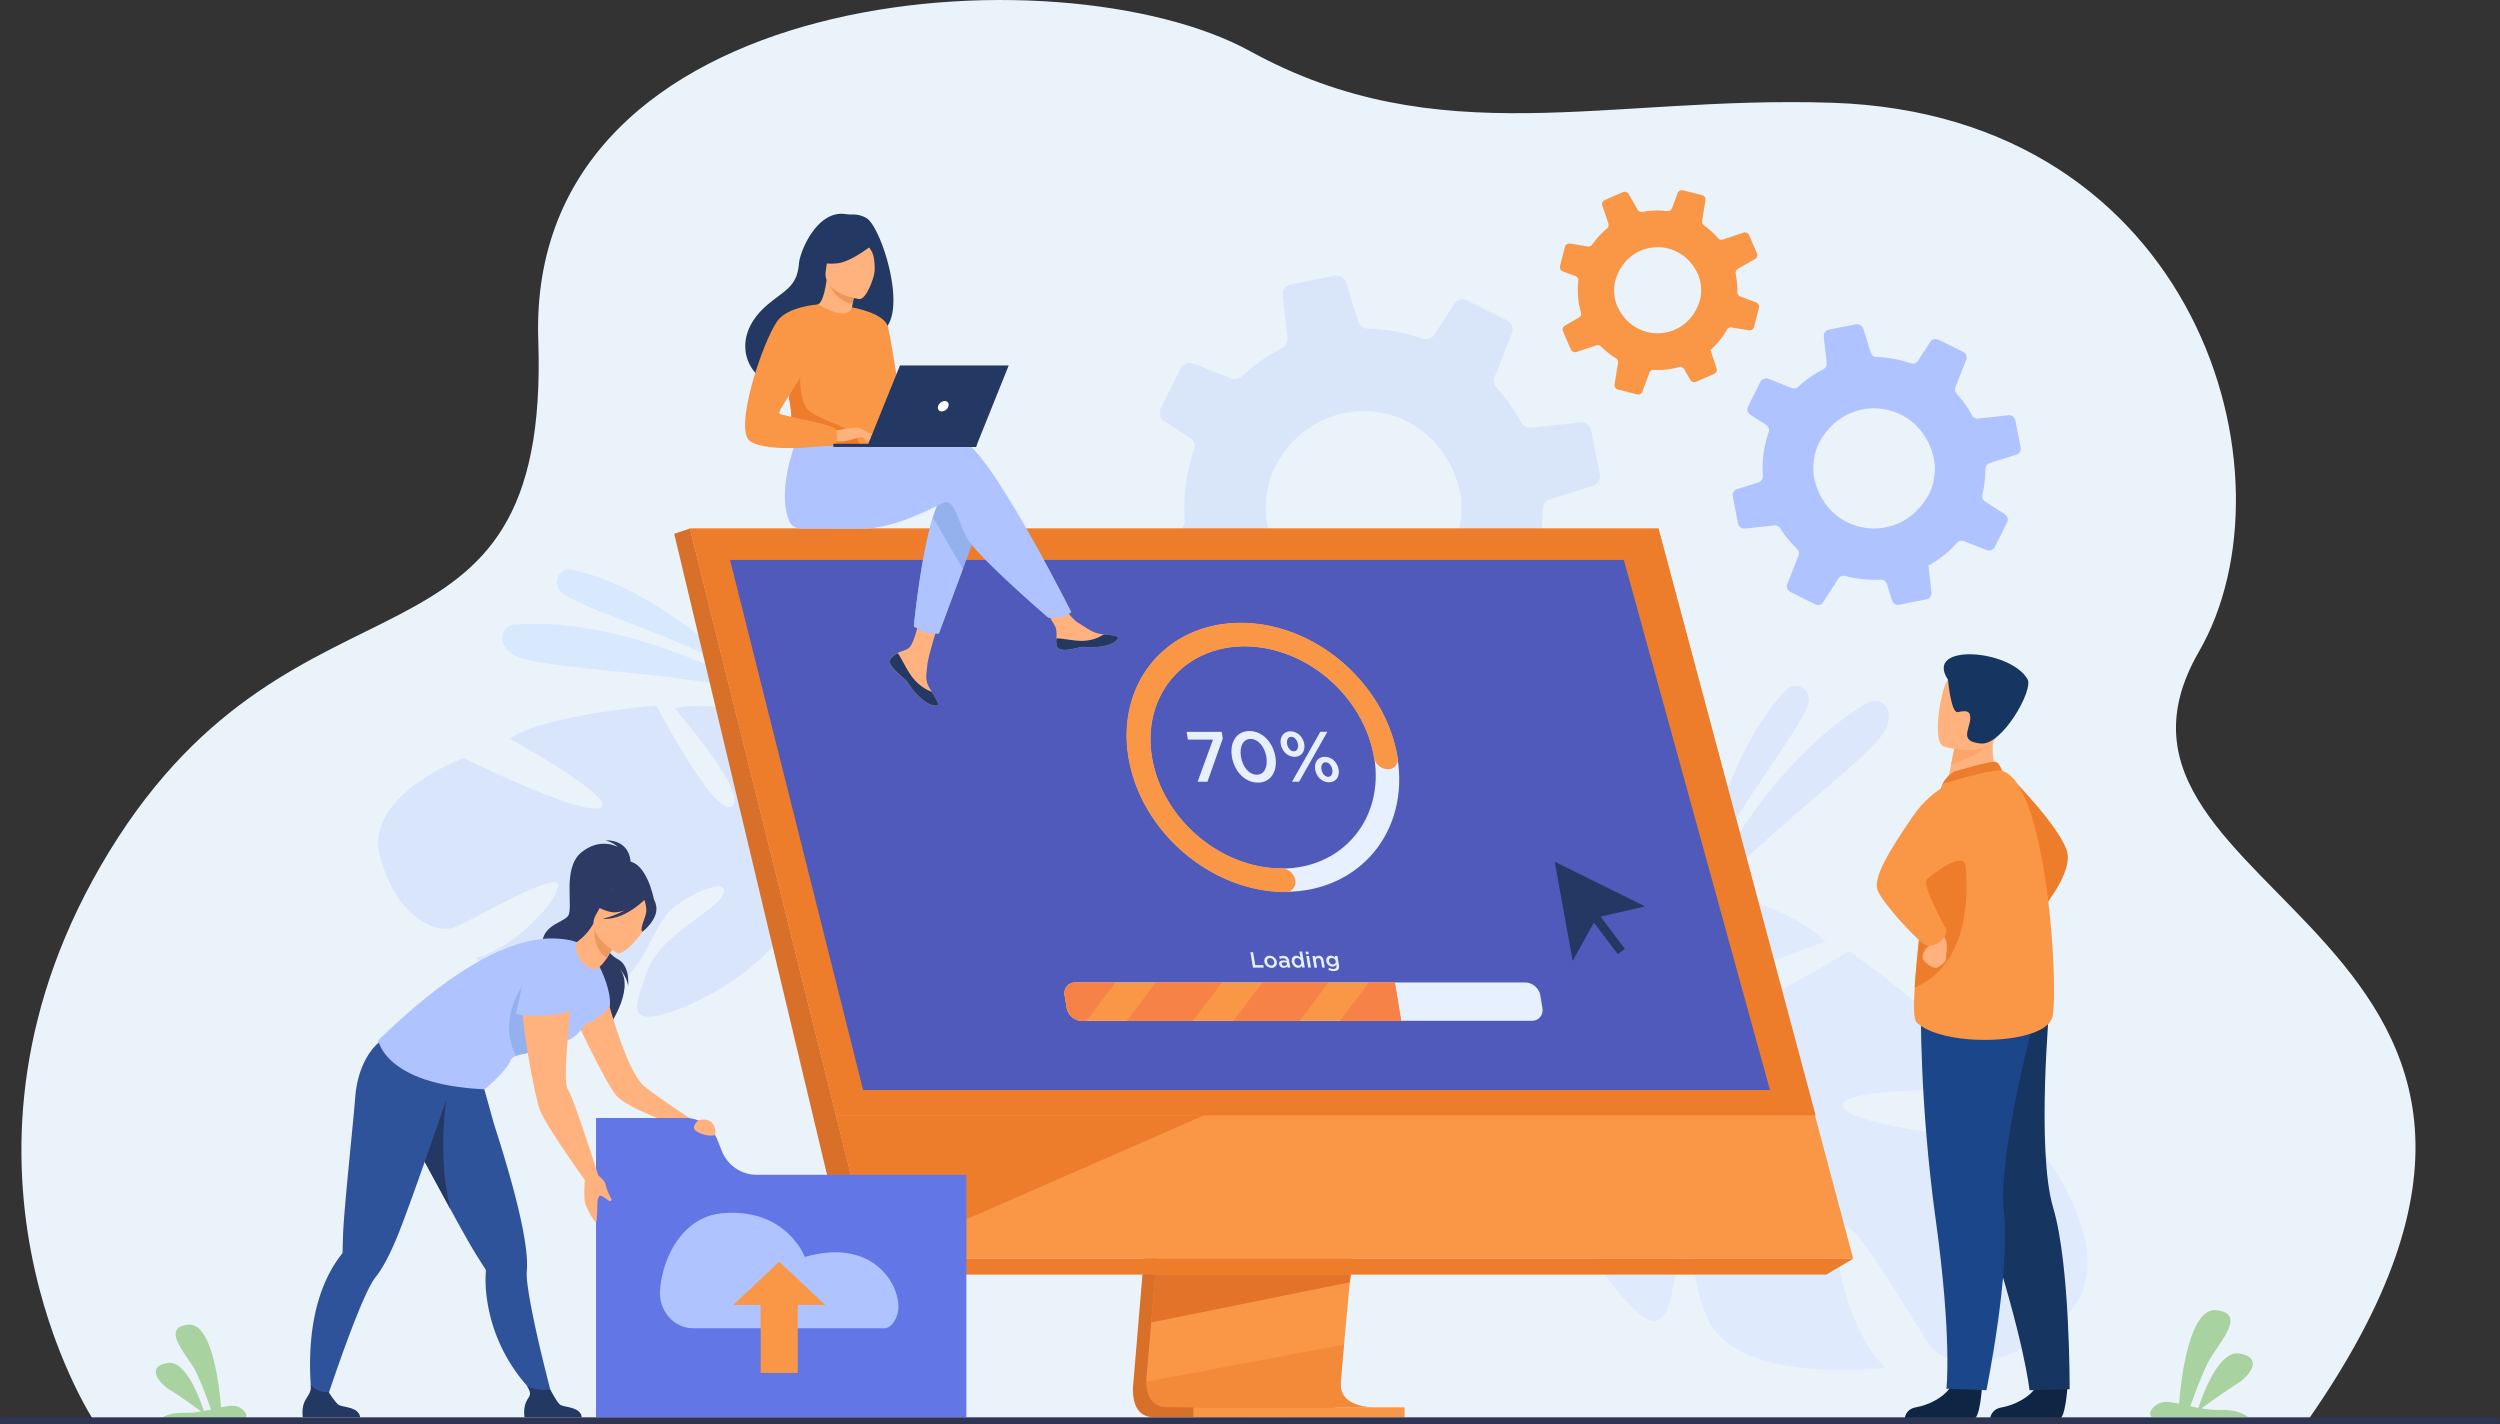 <svg xmlns="http://www.w3.org/2000/svg" viewBox="0 0 2656.65 1513.45"><rect x="0" y="0" width="2656.65" height="1513.45" fill="#333333" stroke="none"/><defs><style>.cls-1{fill:#ebf3fa;}.cls-2{opacity:0.3;}.cls-3{fill:#aec3ff;}.cls-4{fill:#dfebfd;}.cls-5{opacity:0.5;}.cls-6{fill:#c5ddff;}.cls-7{opacity:0.2;}.cls-8{fill:#91b5f8;}.cls-9{fill:#f99746;}.cls-10{fill:#a8d29f;}.cls-11{fill:#d8702a;}.cls-12{fill:#ed7d2b;}.cls-13{fill:#e27329;}.cls-14{fill:#505aba;}.cls-15{fill:#e6f0ff;}.cls-16{fill:#f78248;}.cls-17{fill:#2c3a64;}.cls-18{fill:#ffb27d;}.cls-19{fill:#6376e5;}.cls-20{fill:#2f539b;}.cls-21{fill:#233862;}.cls-22{fill:#94b0ed;}.cls-23{fill:#ed985f;}.cls-24{fill:#ed975d;}.cls-25{fill:#fff;}.cls-26{fill:#0e2644;}.cls-27{fill:#163560;}.cls-28{fill:#1c468a;}.cls-29{fill:#fca56b;}.cls-30{fill:#2e3552;}</style></defs><g id="Camada_2" data-name="Camada 2"><g id="_лой_1" data-name="‘лой_1"><path class="cls-1" d="M99.77,1509.81s-183.74-278,16.37-605S585,742.19,572,361.53,1127.44-56,1328.33,54.33s378.25,47.15,618.18,54.85c389.14,12.48,498.08,396.45,390.19,583.31-153.08,265.13,479.55,296.31,115.39,817.32Z"/><g class="cls-2"><path class="cls-3" d="M404,910.72c-18.09-66.34,89-105.14,89-105.14s124.37,61.68,144.85,52.87-96-73.5-96-73.5c34.87-25.27,155.67-35.24,155.67-35.24s62.62,120.36,80.3,106.78-60.88-103.74-60.88-103.74c42.07-10.27,100,11.87,100,11.87,81.63,43.48,21.59,146,21.59,146s22.6,41.25,74.93,73.06h0s10.69,5.27,25,16.49l-9.76,5.73q-3.49-3.23-7.09-6s0,0,0,0l-.11-.08c-1.55-1.12-3.77-2.7-6.5-4.61h0c-6.4-4.08-10.95-7.21-14-9.57l0,0c-19.68-13.07-46.54-29.38-58.05-29.35a22.33,22.33,0,0,0-.54-5.7q.25,2.72.54,5.7c4.3,45.57-75.68,100.52-127.78,118.27s-39.54-7.26-27-43.25,68.31-61.16,78.92-78.61-17-12.49-46.56,8.09-26.91,60.68-74.2,94.84-140.73-37.65-140.73-37.65c40.88-9.56,91.69-65,87.08-78.35s-95.73,41.75-112.14,46.57S422.12,977.06,404,910.72Z"/></g><path class="cls-4" d="M2195.19,1398.73c66.52-64.6-31.18-183.13-31.18-183.13s-186.72-13.74-204.45-38,161.93-19.43,161.93-19.43c-23.14-53.27-156.54-147.74-156.54-147.74s-155.29,96.77-166.5,68.87,141.88-78.67,141.88-78.67c-41.81-40.78-124.2-54.79-124.2-54.79-124.61-5.54-125.28,154.75-125.28,154.75s-54.54,32.37-137.13,33.39h0s-16-1.22-40.35,2l7.4,13.34c4.18-.89,8.3-1.61,12.36-2.12a.06.06,0,0,1,.07,0l.18,0c2.57-.23,6.23-.54,10.71-.89h0c10.23-.35,17.65-.86,22.87-1.48h0c31.81-1.67,74.19-2.17,87.54,5.76a29.34,29.34,0,0,1,4.53-6.24l-4.53,6.24c-36.27,50,18.87,168.64,67.19,225s50.87,18.7,61-31.69-37.34-117.89-37.68-145.42,28.26-2.87,48.51,41.34-10.4,88.91,21.06,161,189.22,52.86,189.22,52.86c-40.9-39.15-61.83-138.42-47.33-150.72s82.49,114.17,98.24,131S2128.67,1463.33,2195.19,1398.73Z"/><g class="cls-5"><path class="cls-6" d="M786.66,714.37s-85-88.52-178.6-109c-12.44-2.72-21.41,11.75-13.53,21.76l.4.5C608.66,644.52,719.67,675.63,786.66,714.37Z"/></g><g class="cls-5"><path class="cls-6" d="M813.73,737.65S672.36,653.52,547,663.73a14.45,14.45,0,0,0-13.41,14.76c.22,5,3.07,10.89,11.66,17C568.1,711.78,717,712.41,813.73,737.65Z"/></g><g class="cls-5"><g class="cls-5"><path class="cls-3" d="M1809.56,932.48s20.17-126.14,88.12-199.19c9-9.71,25.3-2.65,24.49,10.58,0,.22,0,.44,0,.67C1920.39,767.11,1843.88,859.59,1809.56,932.48Z"/></g><g class="cls-5"><path class="cls-3" d="M1800.22,968.45s71-155.84,184.34-221.5c6.91-4,16-2.1,20.24,4.66,2.77,4.4,3.83,11.15.11,21.46C1995,800.59,1868,889.47,1800.22,968.45Z"/></g></g><g class="cls-7"><path class="cls-8" d="M1228.46,642.71l49.48-5.43a11,11,0,0,1,10.37,5q4.28,6.68,9.17,13.09A185.56,185.56,0,0,0,1317,677.3a10.89,10.89,0,0,1,2.65,12l-19.11,48.39a10.69,10.69,0,0,0,5.23,13.56l42.56,21.23a10.56,10.56,0,0,0,13.56-3.72l25.89-40.3a10.6,10.6,0,0,1,11.89-4.56,192.32,192.32,0,0,0,60.31,6.18,11,11,0,0,1,11,7.63l8.66,27.83a11.06,11.06,0,0,0,12.55,7.5l46.31-9.23a9.81,9.81,0,0,0,2.68-.88,10.63,10.63,0,0,0,5.95-10.82l-4-37-1-9a190.28,190.28,0,0,0,22.49-14.76A193,193,0,0,0,1591,667a10.6,10.6,0,0,1,11.85-2.82l39,15.43a11,11,0,0,0,13.89-5.34l16.24-32.53,4.62-9.34a11.13,11.13,0,0,0-3.91-14.36l-33.67-21.66a10.58,10.58,0,0,1-4.72-11.56,191,191,0,0,0,5.25-40.49c.12-1.18.11-2.27.12-3.43a5.51,5.51,0,0,1,.07-1.15,10.87,10.87,0,0,1,7.68-9.28l45.15-14.15a8,8,0,0,0,1.48-.58,11,11,0,0,0,6-11.94l-9.13-46.18a11,11,0,0,0-12-8.78l-51.61,5.69a10.61,10.61,0,0,1-10.64-5.62,195,195,0,0,0-16.08-24.75q-4.85-6.34-10.1-12.17a11.2,11.2,0,0,1-2.09-11.6l18.35-46.51a10.66,10.66,0,0,0-5.16-13.48l-42.13-20.94a11.17,11.17,0,0,0-14.41,3.95l-20.49,31.89a11,11,0,0,1-12.77,4.48,192,192,0,0,0-58.17-10.62,10.9,10.9,0,0,1-10.24-7.69l-12.73-40.7a11.28,11.28,0,0,0-12.89-7.66l-46,9.07a10.78,10.78,0,0,0-8.64,11.78l.21,2.16,4.69,42.95a11,11,0,0,1-6,11.05l0,0a192,192,0,0,0-28.59,18.05c-4.87,3.72-9.47,7.64-13.93,11.73a10.82,10.82,0,0,1-11.38,2.19l-39.55-15.67a11.17,11.17,0,0,0-14.13,5.38l-20.88,41.95a12.13,12.13,0,0,0-1.08,3.69,11.13,11.13,0,0,0,5,10.43l26.94,17.23a11.14,11.14,0,0,1,5,9.7,12,12,0,0,1-.57,3,191.14,191.14,0,0,0-9.92,74.92,10.78,10.78,0,0,1-5.81,10.31,10.47,10.47,0,0,1-1.72.69l-36.57,11.44a10.94,10.94,0,0,0-7.46,12.52l.21,1.07,8.86,45A11.14,11.14,0,0,0,1228.46,642.71Zm316.85-139.57A126.93,126.93,0,0,1,1552,526c3,15.55-.24,40.08-7.3,54.28-.75,1.52-1.53,3-2.31,4.49-48.65,89.71-175.47,71.48-196.08-29.95-2.67-13.26-.93-32.56,3.85-47.34a68.75,68.75,0,0,1,3.81-9.33,118.14,118.14,0,0,1,23.7-32.42C1429.88,415.84,1516.89,432.47,1545.31,503.14Z"/></g><path class="cls-3" d="M1854.52,561.68l30.73-3.37a6.84,6.84,0,0,1,6.44,3.1q2.65,4.14,5.69,8.13a116.85,116.85,0,0,0,12.13,13.62,6.75,6.75,0,0,1,1.64,7.44l-11.86,30a6.64,6.64,0,0,0,3.24,8.43L1929,642.25a6.55,6.55,0,0,0,8.42-2.31l16.08-25a6.6,6.6,0,0,1,7.38-2.83,119.46,119.46,0,0,0,37.46,3.84,6.81,6.81,0,0,1,6.8,4.74l5.37,17.28a6.87,6.87,0,0,0,7.8,4.66l28.76-5.73a6.23,6.23,0,0,0,1.66-.55,6.59,6.59,0,0,0,3.69-6.72l-2.49-23-.62-5.59a117.23,117.23,0,0,0,14-9.17,119.5,119.5,0,0,0,16.4-15.09A6.6,6.6,0,0,1,2087,575l24.2,9.59a6.82,6.82,0,0,0,8.62-3.32l10.09-20.2,2.87-5.8a6.92,6.92,0,0,0-2.43-8.92l-20.91-13.45a6.57,6.57,0,0,1-2.93-7.18,118.64,118.64,0,0,0,3.26-25.14,19.1,19.1,0,0,0,.07-2.13,4.36,4.36,0,0,1,.05-.72,6.76,6.76,0,0,1,4.77-5.76l28-8.78a5.23,5.23,0,0,0,.91-.36,6.86,6.86,0,0,0,3.72-7.42l-5.67-28.68a6.83,6.83,0,0,0-7.43-5.45l-32,3.53a6.58,6.58,0,0,1-6.61-3.48,119.76,119.76,0,0,0-10-15.38c-2-2.63-4.09-5.14-6.27-7.56a6.93,6.93,0,0,1-1.29-7.2l11.39-28.88a6.63,6.63,0,0,0-3.2-8.37L2060,361a6.94,6.94,0,0,0-8.94,2.46l-12.73,19.8a6.8,6.8,0,0,1-7.93,2.78,119.29,119.29,0,0,0-36.12-6.59,6.77,6.77,0,0,1-6.36-4.78l-7.91-25.27a7,7,0,0,0-8-4.76l-28.58,5.64a6.68,6.68,0,0,0-5.36,7.31l.13,1.34,2.91,26.67a6.84,6.84,0,0,1-3.72,6.87l0,0a118,118,0,0,0-17.75,11.2c-3,2.32-5.89,4.75-8.66,7.29a6.71,6.71,0,0,1-7.07,1.36l-24.55-9.73a6.93,6.93,0,0,0-8.78,3.34l-13,26a7.22,7.22,0,0,0-.67,2.29,6.9,6.9,0,0,0,3.07,6.48l16.73,10.7a6.82,6.82,0,0,1,2.76,7.9,118.75,118.75,0,0,0-6.16,46.53,6.69,6.69,0,0,1-3.61,6.4,7.12,7.12,0,0,1-1.06.43l-22.71,7.1a6.8,6.8,0,0,0-4.64,7.77l.13.67,5.5,28A6.92,6.92,0,0,0,1854.52,561.68ZM2051.29,475a79.4,79.4,0,0,1,4.13,14.2c1.85,9.66-.15,24.88-4.54,33.7-.46,1-1,1.87-1.43,2.79-30.22,55.71-109,44.39-121.77-18.6-1.66-8.23-.57-20.22,2.4-29.39a42.11,42.11,0,0,1,2.36-5.8,73.37,73.37,0,0,1,14.72-20.13C1979.6,420.79,2033.63,431.12,2051.29,475Z"/><path class="cls-9" d="M1675.36,374l21-7a4.91,4.91,0,0,1,5,1.19q2.49,2.49,5.22,4.82a83.06,83.06,0,0,0,10.55,7.68,4.82,4.82,0,0,1,2.29,5l-3.72,22.83a4.74,4.74,0,0,0,3.55,5.4l20.5,5.2a4.69,4.69,0,0,0,5.54-2.9l7.43-20a4.72,4.72,0,0,1,4.74-3.1,85.57,85.57,0,0,0,26.79-3,4.88,4.88,0,0,1,5.48,2.28l6.39,11.27a4.9,4.9,0,0,0,6.16,2.07l19.25-8.39a4.44,4.44,0,0,0,1.08-.63,4.72,4.72,0,0,0,1.56-5.27l-5.24-15.68-1.28-3.82a84.51,84.51,0,0,0,8.37-8.54,86.4,86.4,0,0,0,9.18-13.06,4.7,4.7,0,0,1,4.88-2.35l18.38,3a4.9,4.9,0,0,0,5.54-3.63l4-15.67,1.13-4.5a5,5,0,0,0-3.06-5.87l-16.68-6.22a4.7,4.7,0,0,1-3.14-4.58,85,85,0,0,0-1.55-18.09,15.2,15.2,0,0,0-.27-1.5,2.26,2.26,0,0,1-.08-.51,4.84,4.84,0,0,1,2.46-4.75L1865,275.21a4.19,4.19,0,0,0,.58-.39,4.93,4.93,0,0,0,1.48-5.76l-8.34-19.2a4.87,4.87,0,0,0-6-2.68l-21.89,7.35a4.71,4.71,0,0,1-5.15-1.43,87.62,87.62,0,0,0-9.33-9.24c-1.8-1.53-3.65-3-5.54-4.33a5,5,0,0,1-2-4.84l3.57-21.95a4.76,4.76,0,0,0-3.52-5.37l-20.28-5.11a5,5,0,0,0-5.89,3.08l-5.89,15.79a4.86,4.86,0,0,1-5.12,3.16,85.19,85.19,0,0,0-26.28.89,4.85,4.85,0,0,1-5.18-2.38l-9.38-16.48a5,5,0,0,0-6.32-2.11l-19.14,8.3a4.79,4.79,0,0,0-2.64,5.93l.3.92,6.1,18.22a4.91,4.91,0,0,1-1.56,5.37v0a83.83,83.83,0,0,0-10.71,10.54c-1.77,2.08-3.4,4.22-4.95,6.41a4.79,4.79,0,0,1-4.74,2l-18.66-3.07a5,5,0,0,0-5.63,3.68l-5.11,20.2a5.25,5.25,0,0,0-.11,1.71,4.92,4.92,0,0,0,3.13,4.06l13.34,4.94a5,5,0,0,1,3.09,3.74,5.2,5.2,0,0,1,0,1.37,85,85,0,0,0,2.78,33.49,4.8,4.8,0,0,1-1.55,5,5.4,5.4,0,0,1-.68.46L1663,346a4.86,4.86,0,0,0-2.06,6.14l.19.45,8.11,18.72A5,5,0,0,0,1675.36,374Zm124.47-90.61a56.37,56.37,0,0,1,5.05,9.3c2.77,6.48,3.69,17.44,2,24.27-.18.74-.38,1.46-.58,2.18-12.65,43.58-69.47,47.65-88,5.53-2.42-5.51-3.49-14.06-2.81-20.93a30,30,0,0,1,.78-4.42,52.53,52.53,0,0,1,7.23-16.33C1741.42,256.37,1780.8,255.37,1799.83,283.39Z"/><path class="cls-10" d="M170.11,1508h90.47c4.85-4.11-3.35-13.45-11.92-14.08-3.72-.28-8.43.5-13.81,1.64-1.24-16.54-8.35-90.88-35.15-87.89-30.13,3.35,0,32.74,8.52,50.14,6.31,12.89,13,31.37,16,40.1-2.44.53-5,1-7.56,1.52-4-12.26-18.85-53.5-37.75-51.1-22.18,2.81-13.27,19.35,2.46,29.17,11.53,7.21,25.7,17.47,32.43,22.43a96.18,96.18,0,0,1-17.69,1.42C180.61,1501,173.05,1505.52,170.11,1508Z"/><path class="cls-10" d="M2388.84,1505.78H2286.53c-5.48-4.66,3.8-15.22,13.49-15.93,4.21-.31,9.53.57,15.61,1.85,1.41-18.7,9.45-102.76,39.75-99.38,34.07,3.78,0,37-9.63,56.7-7.14,14.57-14.66,35.47-18.1,45.34,2.77.6,5.63,1.18,8.55,1.72,4.52-13.86,21.32-60.5,42.69-57.78,25.08,3.18,15,21.88-2.78,33-13,8.16-29.06,19.76-36.68,25.37a108.85,108.85,0,0,0,20,1.6C2377,1497.83,2385.52,1503,2388.84,1505.78Z"/><path class="cls-11" d="M1253.8,881.82l-49.49,588.38s-5.18,35.67,21.35,35.73c43.62.11,217.12,0,217.12,0s-32.84-7.42-32.44-24.13c.47-19.69,57.84-605.55,57.84-605.55Z"/><path class="cls-9" d="M1459.11,1495.49c-8.58,0-176.55.31-219-.23-18.51-.23-21.75-16.46-21.91-27a52.43,52.43,0,0,1,.56-8.76l1.29-15.29,3.28-39,2.9-34.43,3.72-44.25,3.14-37.35,35.16-418.09,214.38-5.57s-24.16,245.18-41.25,423.66c-1.91,19.88-3.73,39-5.41,56.75q-.81,8.52-1.57,16.64c-1.59,16.89-3,32.4-4.3,46.09-.66,7.21-1.27,13.92-1.83,20.06-2.18,24.07-3.46,39.44-3.47,42.36a24.68,24.68,0,0,0,.41,4.76C1428.7,1494.65,1455.89,1495.49,1459.11,1495.49Z"/><polygon class="cls-9" points="733.16 561.64 853.7 1045.81 870.2 1112.12 926.34 1337.63 1969.33 1337.63 1762.41 561.64 733.16 561.64"/><polygon class="cls-11" points="733.16 561.64 716.46 567.21 904.13 1354.47 926.34 1337.63 733.16 561.64"/><polygon class="cls-12" points="904.13 1354.47 1940.7 1354.47 1969.33 1337.63 926.34 1337.63 904.13 1354.47"/><rect class="cls-9" x="1268.15" y="1495.49" width="224.43" height="10.66" transform="translate(2760.73 3001.65) rotate(180)"/><polygon class="cls-13" points="1435.53 1354.47 1434.37 1362.62 1223.3 1405.26 1226.2 1370.83 1227.58 1354.47 1435.53 1354.47"/><g class="cls-5"><path class="cls-12" d="M1459.11,1495.49c-8.58,0-176.55.31-219-.23-18.51-.23-21.75-16.46-21.91-27l210.07-39.52c-2.18,24.07-3.46,39.44-3.47,42.36a24.68,24.68,0,0,0,.41,4.76C1428.7,1494.65,1455.89,1495.49,1459.11,1495.49Z"/></g><polygon class="cls-12" points="733.16 561.64 1762.41 561.64 1929.41 1185.29 888.42 1185.29 733.16 561.64"/><polygon class="cls-14" points="1880.86 1158.27 917.17 1158.27 882.73 1021.08 869.41 968 863.98 946.35 828.59 805.37 826.75 798.03 808.04 723.51 799.67 690.17 792.53 661.72 775.79 595.05 1725.59 595.05 1743.97 661.72 1751.81 690.17 1761 723.51 1821.56 943.18 1821.56 943.19 1826.69 961.8 1829.08 970.44 1870.89 1122.09 1880.86 1158.27"/><polygon class="cls-12" points="1279.46 1185.29 926.7 1339.45 888.42 1185.29 1279.46 1185.29"/><path class="cls-15" d="M1365.85,947.64c-78.74,0-153.42-64-166.47-142.78s40.37-142.79,119.1-142.79,153.42,64,166.47,142.79S1444.58,947.64,1365.85,947.64Zm-43.28-261c-65.16,0-109.38,53-98.58,118.18S1296.6,923,1361.76,923s109.38-53,98.58-118.17S1387.73,686.68,1322.57,686.68Z"/><path class="cls-9" d="M1365.9,948c-78.91,0-153.76-64.2-166.85-143.11s40.47-143.12,119.38-143.12c42.87,0,86.27,19,119.07,52.08,25.31,25.54,42.28,57.87,47.78,91,1.16,7-3.56,12.63-10.54,12.63A15.52,15.52,0,0,1,1460,804.86c-4.53-27.32-18.5-53.94-39.34-75-27-27.26-62.75-42.89-98.05-42.89-65,0-109.08,52.87-98.3,117.85s72.41,117.84,137.39,117.84a15.52,15.52,0,0,1,14.73,12.63C1377.6,942.31,1372.88,948,1365.9,948Z"/><path class="cls-15" d="M1636.82,1057.61l2.26,13.65c1.24,7.45-3.84,13.54-11.3,13.54H1149.4c-7.45,0-14.55-6.09-15.79-13.54l-2.26-13.65c-1.24-7.46,3.84-13.55,11.29-13.55H1621C1628.48,1044.06,1635.58,1050.15,1636.82,1057.61Z"/><path class="cls-9" d="M1482.27,1044.06l6.76,40.74H1149.4c-7.45,0-14.55-6.09-15.79-13.54l-2.26-13.65c-1.24-7.46,3.84-13.55,11.29-13.55Z"/><polygon class="cls-16" points="1411.79 1044.06 1380.97 1084.8 1310.66 1084.8 1341.48 1044.06 1411.79 1044.06"/><polygon class="cls-16" points="1482.27 1044.06 1489.03 1084.8 1423.87 1084.8 1454.69 1044.06 1482.27 1044.06"/><polygon class="cls-16" points="1298.58 1044.06 1267.76 1084.8 1197.45 1084.8 1228.27 1044.06 1298.58 1044.06"/><path class="cls-16" d="M1185.38,1044.06l-30.82,40.74h-5.16c-7.45,0-14.55-6.09-15.79-13.54l-2.26-13.65c-1.24-7.46,3.84-13.55,11.29-13.55Z"/><path class="cls-15" d="M1289,785.92h-26.67l-1.35-8.19h37.26l1.17,7-16.31,46h-10.45Z"/><path class="cls-15" d="M1309.11,804.25c-2.51-15.15,4.7-27.42,18.63-27.42s25,12.11,27.58,27.42c2.51,15.15-4.69,27.42-18.63,27.42S1311.65,819.55,1309.11,804.25Zm36.59,0c-1.74-10.46-8.53-19-16.71-19s-12,8.34-10.26,19c1.74,10.45,8.46,19,16.71,19S1347.46,814.85,1345.7,804.25Z"/><path class="cls-15" d="M1361,790.69c-1.22-7.35,2.83-13.56,10.33-13.56s13.44,6.13,14.67,13.56-2.83,13.56-10.33,13.56S1362.25,798.11,1361,790.69Zm18.26,0c-.71-4.25-3.71-7.73-7.12-7.73-3.56,0-5.1,3.48-4.4,7.73s3.71,7.72,7.12,7.72S1380,794.93,1379.28,790.69Zm23.75-13h7.5l-30,53h-7.49Zm-5.47,40.08c-1.22-7.35,2.83-13.56,10.33-13.56s13.44,6.13,14.67,13.56-2.83,13.55-10.33,13.55S1398.79,825.23,1397.56,817.81Zm18.25,0c-.7-4.25-3.7-7.73-7.11-7.73-3.56,0-5.1,3.48-4.4,7.73s3.71,7.72,7.12,7.72S1416.52,822.05,1415.81,817.81Z"/><path class="cls-15" d="M1328.76,1011.86h2.87l2.28,13.73h8.59l.43,2.61h-11.46Z"/><path class="cls-15" d="M1343.66,1022.06a5.33,5.33,0,0,1,5.52-6.44,7.84,7.84,0,0,1,7.63,6.44,5.32,5.32,0,0,1-5.54,6.42A7.84,7.84,0,0,1,1343.66,1022.06Zm10.32,0a4.67,4.67,0,0,0-4.44-4c-2.26,0-3.41,1.78-3,4a4.69,4.69,0,0,0,4.42,4C1353.19,1026,1354.34,1024.23,1354,1022.06Z"/><path class="cls-15" d="M1368.24,1028.2l-.25-1.51a4.18,4.18,0,0,1-3.7,1.77,4.82,4.82,0,0,1-5-3.85c-.45-2.73,1.46-4,4.33-4a11.3,11.3,0,0,1,3.49.51l0-.23c-.28-1.71-1.51-2.64-3.47-2.64a7.71,7.71,0,0,0-3.4.77l-1.14-2.26a9.44,9.44,0,0,1,4.52-1c3.64,0,5.73,1.91,6.28,5.21l1.21,7.3Zm-.79-5.16a8.77,8.77,0,0,0-2.9-.49c-1.78,0-2.71.73-2.5,2a2.48,2.48,0,0,0,2.68,1.83c1.87,0,3.1-1,2.84-2.6Z"/><path class="cls-15" d="M1372.75,1022c-.68-4.09,1.71-6.4,4.65-6.4a6.17,6.17,0,0,1,4.57,2.17l-1.1-6.63h2.82l2.83,17h-2.83l-.34-2a4,4,0,0,1-3.82,2.31C1376.64,1028.46,1373.43,1026.15,1372.75,1022Zm10,0a4.53,4.53,0,0,0-4.22-3.95c-1.94,0-3.3,1.5-2.89,4a4.51,4.51,0,0,0,4.2,4C1381.7,1026,1383.11,1024.42,1382.71,1022Z"/><path class="cls-15" d="M1387.29,1011.3h3l.45,2.69h-3Zm.87,4.58H1391l2,12.32h-2.82Z"/><path class="cls-15" d="M1394.68,1015.88h2.82l.32,1.91a3.63,3.63,0,0,1,3.49-2.17c2.78,0,4.7,1.87,5.18,4.74l1.3,7.84H1405l-1.16-7c-.32-1.92-1.46-3-3.14-3s-2.59,1.14-2.27,3.06l1.16,7h-2.83Z"/><path class="cls-15" d="M1411.56,1030.51l.69-2.12a9.15,9.15,0,0,0,4.61,1.31c2.52,0,3.68-1.31,3.27-3.78l-.16-1a4.25,4.25,0,0,1-4,2.26,6.79,6.79,0,0,1-6.56-5.81c-.61-3.64,1.77-5.79,4.64-5.79a6.4,6.4,0,0,1,4.67,2.1l-.31-1.84h2.83l1.62,9.8c.35,2.08.07,3.62-.79,4.65s-2.57,1.66-4.79,1.66A11.92,11.92,0,0,1,1411.56,1030.51Zm7.85-9.1a4.23,4.23,0,0,0-4.19-3.41,2.77,2.77,0,0,0-2.93,3.43,4.12,4.12,0,0,0,4.07,3.41A2.87,2.87,0,0,0,1419.41,1021.41Z"/><path class="cls-17" d="M670.14,919.17s2.41-26.3-27-26.3c0,0,8.9,2.42,13.5,7.25,0,0-18.73-11-39.12,5.9s-7.73,59.29-13.93,67.34S573.29,983,576.24,1009s76.63,58.62,71.9,80.16c0,0,28.88-42.45,8.23-61.82,0,0,10.06,9.48,11.09,20.75,0,0,2.73-22-11.27-29-12.39-6.23-22.54-29-21.46-33.07S670.14,919.17,670.14,919.17Z"/><path class="cls-18" d="M641.22,1045.4s21.95,90.8,43.49,108.95c12.95,10.91,51.45,36,51.45,36l-16,5.81s-53.41-18-65.36-32.09-44.69-84.5-44.69-84.5Z"/><path class="cls-19" d="M767.25,1223.48l-5.16-12.77a36.22,36.22,0,0,0-33.59-22.66H633.36v318.11h393.57V1248.42H804.21A39.86,39.86,0,0,1,767.25,1223.48Z"/><path class="cls-20" d="M435,1204.92l.61,1.06c4.8,8.35,15.82,28.8,27.95,51.19,5.74,10.61,11.75,21.67,17.45,32.07,9.83,18,18.76,33.94,24,42.39s9.2,14.63,10.78,17h0a4.07,4.07,0,0,1,.51,2.49,129.93,129.93,0,0,0,.35,22.51c7.31,72.82,56.42,111.85,56.42,111.85l14.6,2.16s-20.66-76.55-26.75-119.82c-1-7.34-1.48-13.28-1.12-17.16,1.08-11.27-.92-27.82-4.71-46.83-6.74-33.77-19.11-75.22-29.85-108.4-.68-2.12-21.22-76.39-21.22-76.39-17.23,15.06-80.09,21.27-80.09,21.27S413.23,1166.28,435,1204.92Z"/><path class="cls-21" d="M618.26,1506.16H557.33s-1.46-9.29,1.72-16.33c3.05-6.76,7.4-7,.55-17.58,3.88,4,16.32,5.64,25.13,4.45,1.08,1.75,7,13.49,10.57,16.08C599.28,1495.65,617,1494.63,618.26,1506.16Z"/><path class="cls-21" d="M435,1204.92l.61,1.06c4.8,8.35,30.77,56.32,42.91,78.7-14.06-57.85-4.28-115.69-4.28-115.69Z"/><path class="cls-17" d="M661.83,915.47c.4-1.6-34.8,15.91-36.59,17.89-16.51,18.31-11.8,42.21-2.35,42.44,6.06.14,4.88,10.22,4.88,10.22l67.49-28.55S687.14,910.08,661.83,915.47Z"/><path class="cls-3" d="M639.15,1031.77s10.27,20.52,9,37.17c0,0-12.39,19.55-44.51,24.5C603.63,1093.44,631.25,1031.75,639.15,1031.77Z"/><path class="cls-20" d="M482.46,1144.9l.2-11.4c-22.7,2.87-78.29-27.13-78.29-27.13s-23.75,15.8-27,60.92c-1.58,22-11.63,115.16-12.74,143-.4,10.08-.54,17.27-.58,20.15v0a3.92,3.92,0,0,1-1,2.35,130.08,130.08,0,0,0-12.31,18.86c-34.65,64.46-16.53,152.06-16.53,152.06l8.05-2s29.3-90.8,48.44-130.08c3.25-6.66,6.21-11.84,8.68-14.84,7.2-8.75,14.79-23.6,22.27-41.47C435.82,1281.48,482.46,1144.9,482.46,1144.9Z"/><path class="cls-21" d="M382.7,1506.16H321.76s-1.46-9.29,1.73-16.33c3.05-6.76,7.82-9.84,6.68-18,3.87,4,10.18,8.45,19,7.27,1.08,1.75,7,11.11,10.57,13.7C363.72,1495.65,381.47,1494.63,382.7,1506.16Z"/><path class="cls-3" d="M599.52,1106.52c-8.19,1.4,1.34,7.9-9.92,9.13-16,1.75-32.57,2.94-41.23,6.4-3.16,1.26-5.28,2.82-5.94,4.81-3.75,11.29-27.54,30.7-27.54,30.7C408.78,1152.73,402,1105.44,402,1105.44c68.86-66.88,127.45-103.33,175.86-107.85,11.79-1.1,27.67.38,35.12,3.7,16.94,7.54,26.22,30.48,26.22,30.48S630.62,1101.22,599.52,1106.52Z"/><path class="cls-22" d="M589.6,1115.65c-16,1.75-32.57,2.94-41.23,6.4-25-49.93,21.43-92.72,21.43-92.72S586.09,1095.62,589.6,1115.65Z"/><path class="cls-18" d="M603.42,1020.37s-40.29-2.2-47.45,23.1,13.43,126.27,17.87,136.69c8.08,19,48.82,75.48,48.82,75.48l13.05-6.76s-26.22-82.73-32.08-90.91C594.44,1145.12,615.48,1031.37,603.42,1020.37Z"/><path class="cls-18" d="M635.71,1248.88a59.44,59.44,0,0,1,6.08,6.24c2.71,3.31.33,4.51,8.11,19.5,0,0-.39,2.09-2.09,1.7s-7.56-6.19-10.57-5.77c0,0-2.16,1.77-2.39,7.65-.22,5.49-.24,17.66-1.2,19.94s-7.95-9.58-11.39-18.15c-3-7.52-.07-32.87-.07-32.87Z"/><path class="cls-3" d="M548,1077.29c.11.6,38.13,7,61.92-5.07,0,0,19.87-62.25-8.53-59.27s-45.2,11.92-45.92,25.52S548,1077.29,548,1077.29Z"/><path class="cls-18" d="M612,1005.65c.41,5,1.05,10.93,7.65,17.72,5.05,5.2,12.34,9.26,17.47,4.14a55.36,55.36,0,0,0,7.93-9.58c4.43-7.62,9.71-15.4,9.71-15.4l-22.81-20-1.36-1.19a57.9,57.9,0,0,1-17,19.27C612.08,1001.79,611.87,1003.72,612,1005.65Z"/><path class="cls-23" d="M654.79,1002.54s-5.27,7.76-9.71,15.39c-14.17-8.74-14.19-26.29-13.09-35.38Z"/><path class="cls-18" d="M655.42,1012.55S621,993.4,633.26,972.15s16.07-38,38.56-26.71,22,21.88,19.68,30S664.69,1017,655.42,1012.55Z"/><path class="cls-17" d="M697.32,963c-1.58-9.44-6.37-10.34-9.72-9.71-12.71-21-33.47-12.81-33.47-12.81A46.9,46.9,0,0,1,627,956.79s4,7.43,20.45,12c5,1.41,10.73.55,16.24-1.3a91.88,91.88,0,0,1-23.36,8.81c21.68,2,42.32-17.84,44.46-20,1,3.08,2.75,9.51,1.7,14.21-1.43,6.39-7.1,18-3.64,19.46C682.85,990,699.68,977.17,697.32,963Z"/><path class="cls-18" d="M742.46,1190.34s-9.6,7.2-2.36,11.91,20.16,6,20.21,2.89C760.49,1194.77,755.31,1187.4,742.46,1190.34Z"/><path class="cls-3" d="M736.47,1411.47H939.83c8.38,0,14.84-12.82,14.95-21.89.33-28.49-30.25-74-99.56-53.86,0,0-19.56-52.79-88.28-46.39-40.35,3.76-62.84,44.93-65.55,81.64C699.77,1392.87,716.16,1411.47,736.47,1411.47Z"/><rect class="cls-9" x="808.34" y="1368.44" width="39.39" height="90.49" transform="translate(1656.06 2827.36) rotate(180)"/><polygon class="cls-9" points="876.91 1386.71 779.15 1386.71 828.03 1340.76 876.91 1386.71"/><polygon class="cls-21" points="1748.15 963.18 1696.76 974.99 1671.23 1021.13 1652.14 915.76 1748.15 963.18"/><rect class="cls-21" x="1701.88" y="962.2" width="9.39" height="54.32" transform="translate(-251.8 1226) rotate(-36.99)"/><path class="cls-18" d="M947.26,699.17a6,6,0,0,0-1.07,6.42s0,0,0,0c1.55,4.29,6.67,9.07,12.61,13.84.76.62,1.44,1.17,2,1.69.15.14.31.27.45.41l.35.31c5.54,5.12,3.46,6.29,13.42,16.66,11.36,11.82,19.18,12,21.4,11,1.89-.92-1.94-7.18-6.18-14.23l-.61-1c-.57-.93-1.13-1.88-1.69-2.82-5-8.48-3.69-12.46-2.51-25.08,1-10.25,15.95-57.29,15.95-57.29l-21.77-3.74s-6.55,37.45-13.77,43.21c-3.87,3.08-8.19,3.12-11.9,5.4-.26.15-.52.32-.77.48A28.56,28.56,0,0,0,947.26,699.17Z"/><path class="cls-21" d="M947.26,699.17a6,6,0,0,0-1.07,6.42s0,0,0,0c1.89,4.28,6.88,9,12.63,13.8.75.62,1.42,1.2,2,1.73.15.14.31.27.45.41l.35.31c5.54,5.12,3.46,6.29,13.42,16.66,11.36,11.82,19.18,12,21.4,11,1.89-.92-1.94-7.18-6.18-14.23a48.35,48.35,0,0,1-20.24-14.92c-6.59-8.41-11.07-19.13-15.55-25.71l-1.28-.24A28.56,28.56,0,0,0,947.26,699.17Z"/><path class="cls-18" d="M1122.78,685.57c1.34,6.72,10.92,5.6,21.62,3s8.16.49,23.39-1.19,19.84-7.37,20.3-9.63c.42-2-7.11-2.72-15.18-3.65-1-.11-2-.24-3.05-.37-9.12-1.14-15.79-7-24.07-11.85-7.84-4.57-19.54-23.21-19.54-23.21l-20.88,1.66s11,16.64,15.2,23.88c2.49,4.26,2.36,9.88,2,14.23A26.69,26.69,0,0,0,1122.78,685.57Z"/><path class="cls-21" d="M1144.4,688.56c10.7-2.62,8.16.49,23.39-1.19s19.84-7.37,20.3-9.63c.42-2-7.11-2.72-15.18-3.65l-.07.15A42.92,42.92,0,0,1,1151,681c-10.33.26-21.28-2.7-28.41-2.59a26.69,26.69,0,0,0,.16,7.14C1124.12,692.29,1133.7,691.17,1144.4,688.56Z"/><path class="cls-22" d="M1042.74,552l-19.52,52.54-25.49,68.59a41.33,41.33,0,0,1-13.54-1.23c-6.1-1.77-13.1-6.38-13.1-6.38s7.08-73.65,20.28-115.93c3.39-10.85,7.18-19.63,11.36-24.57C1023.2,500.86,1042.74,552,1042.74,552Z"/><path class="cls-3" d="M1022.89,468.6c-11.11-3.59-40.11-.06-71.56,5.64a21.35,21.35,0,0,1-22-9.95h0l-79.15-6.18S824,516,838.33,552.94c2.1,5.42,6.71,8.81,13.83,8.92h0s47.83.07,63.13.07c39.36,0,83.31-27.06,89-28.2,9.31-1.86,13,16.75,22.33,36.29s87.47,86.53,87.47,86.53,12,.12,17-1.74c5.34-2,7.29-4.6,7.29-4.6S1051.74,477.9,1022.89,468.6Z"/><path class="cls-21" d="M920.89,231.85a28.12,28.12,0,0,0-15.12-3.93,42.48,42.48,0,0,1-7.3-.44c-30.21-4.43-48.4,39.45-49.46,52.71-2,24.34-14.84,28.05-33,43.3-36.35,30.56-25.69,66.08-5.82,79.28,11.93,7.92,32.94,0,32.94,0,.3.21,57.48-32,85.67-47.49C971.09,349.28,937.87,242,920.89,231.85Z"/><path class="cls-18" d="M905.21,342.07c.13.08-13.87,4.86-23.22.72-8.8-3.89-15.47-18.37-15.34-18.38,4-.19,8.4-3.69,11.78-26.66l1.71.62,28.67,10.31s-2.08,9.2-3.42,18C904.25,334,903.65,341,905.21,342.07Z"/><path class="cls-24" d="M908.81,308.68s-1.15,5-2.82,14.24c-16.46-3-23.53-15.65-25.85-24.55Z"/><path class="cls-18" d="M913.08,317.81s-39.23-5.26-35.57-29.64,1-41.47,26.25-39.14,28.65,12.36,29.41,20.79S923.37,318.55,913.08,317.81Z"/><path class="cls-21" d="M931.74,256.46s-25.1,21.64-42.18,23.38S866,276.11,866,276.11a66.71,66.71,0,0,0,16.13-21.85,12,12,0,0,1,9.9-7.08C904.23,246.13,927.35,245.65,931.74,256.46Z"/><path class="cls-21" d="M916.05,254.53s8.4,8.12,11,14.14c2.56,5.81,3.32,19.72,1.29,25.24,0,0,13.09-25.45,5.68-37.81C926.2,243,916.05,254.53,916.05,254.53Z"/><path class="cls-9" d="M938.24,399.85c-1.19,79.39-.33,62.8-9,70.34-2.09,1.81-8,2.89-15.72,3.4-24.34,1.62-67.14-2.39-68.77-6.89-5.61-15.57-1.65-20.4-6.33-44.24-.49-2.53-1.1-5.28-1.8-8.26-3.91-16.37-7.71-21.94,6.14-48.24,12.57-23.82,25.63-43.16,26.8-42.46,33.16,19.69,35.83,3.14,35.83,3.14S938.82,361.12,938.24,399.85Z"/><path class="cls-3" d="M1023.22,604.57l-25.49,68.59a41.33,41.33,0,0,1-13.54-1.23c-6.1-1.77-13.1-6.38-13.1-6.38s7.08-73.65,20.28-115.93Z"/><path class="cls-9" d="M905.39,326.64s34.11,5.78,38.12,20.47S960.7,451,960.7,451s-9.62,9.4-17.63,1.38-25.21-83.42-25.21-83.42Z"/><path class="cls-12" d="M913.51,473.59c-24.34,1.62-67.14-2.39-68.77-6.89-5.61-15.57-1.65-20.4-6.33-44.24l11.74-33.06s-1.94,36.82,8.92,46.5,44.45,18.7,49.73,26.79A29.6,29.6,0,0,1,913.51,473.59Z"/><path class="cls-18" d="M885.62,458.11s24-5.35,27.89-3.22,13.35,9.9,14.53,12.6-8.62-2.05-11.82-2.91c-2.06-.55-7.51,1.34-10.2,2.23-11.33,3.78-18.28,1.84-18.28,1.84Z"/><path class="cls-9" d="M869.53,323.49s-32.25,2-43.41,17.55c-15.72,21.92-46.89,115.33-29,127.79,20.12,14,91.57,3.67,91.57,3.67s2.38-11.11-.93-16.49S830.67,442,828.19,439.47s31-48.39,31-55.83S869.53,323.49,869.53,323.49Z"/><path class="cls-18" d="M914.67,461.58s5,6.49,6.69,7.26a4.84,4.84,0,0,0,2.71.58l-3.39-6.1Z"/><path class="cls-18" d="M913.51,454.89,928.14,462a2.58,2.58,0,0,1-2.42.93c-1.8-.08-6.35-1.74-6.35-1.74Z"/><polygon class="cls-21" points="1038.45 471.59 885.62 471.59 885.62 474.97 1037.09 474.97 1038.45 471.59"/><polygon class="cls-21" points="921.36 474.97 1037.09 474.97 1071.91 388.39 956.35 388.39 921.36 474.97"/><path class="cls-25" d="M1007.88,431.68c.87-3-.89-5.51-3.93-5.51a7.89,7.89,0,0,0-7.09,5.51c-.88,3,.88,5.51,3.93,5.51A7.91,7.91,0,0,0,1007.88,431.68Z"/><path class="cls-12" d="M2138.28,827.35s56.09,57.06,58.95,80.75-29.07,60.66-29.07,60.66Z"/><path class="cls-26" d="M2106.23,1473.75s-2.14,33.38-8.6,33.85c-.86.06-32.76,0-32.76,0l-40.73-.32s.29-9.82,12.2-11.87,31.85-10.37,39.1-26.09C2083.06,1452.78,2106.23,1473.75,2106.23,1473.75Z"/><path class="cls-26" d="M2197,1473.94s-2.15,33.39-8.61,33.85c-.86.07-32.76,0-32.76,0l-40.73-.33s.29-9.81,12.2-11.86,31.85-10.37,39.1-26.09C2173.77,1453,2197,1473.94,2197,1473.94Z"/><path class="cls-27" d="M2061.91,1114.81s10.5,68.15,50,189.17,44.78,173.4,44.78,173.4l42.63-1.11s.65-132.16-17.53-193-3.48-219.25-3.48-219.25Z"/><path class="cls-28" d="M2041.27,1067.44s-1.73,102.66,15.75,228.75,11.36,179.58,11.36,179.58l42.53,1.51s25.7-126,18.55-189.15,35.28-216.42,35.28-216.42Z"/><path class="cls-18" d="M2124.14,827.38l-22.69,14.81L2068.7,836c.46-2.65,2.65-13.6,4.64-23.52.12-.59.24-1.18.35-1.75l3.18-15.69,30.62-13.44,11.42-5c0,.17-.9,9.37-1,10.71C2115.69,811.17,2124.14,827.38,2124.14,827.38Z"/><path class="cls-12" d="M2077.13,819.78c.63-.27,39.47-11.63,43.68-10.23s6.69,9.56,6.69,9.56L2064,833.33S2069,823.18,2077.13,819.78Z"/><path class="cls-9" d="M2181.07,1080.42c-6.64,30-116.14,33.32-144.3,6-3.2-3.12-3.33-17.56-2.08-37,2.45-38.05,10.18-95.28,10.54-124.53a232.4,232.4,0,0,1,4.76-41.68,338.1,338.1,0,0,1,14-49.87s53.51-17.17,63.51-14.21C2175.68,833.38,2187.71,1050.42,2181.07,1080.42Z"/><path class="cls-12" d="M2034.69,1049.4c2.45-38.05,10.18-95.28,10.54-124.53a232.4,232.4,0,0,1,4.76-41.68l32.18-5.61S2117.65,1013.92,2034.69,1049.4Z"/><path class="cls-18" d="M2052.23,996.39s2.18,5.25-2.43,8.76-7.62,9.2-6.57,13.37,11.13,11,14.64,9.9,10.64-6.56,9.88-8.76,4.83-19.28-3.69-25.88S2052.23,996.39,2052.23,996.39Z"/><path class="cls-9" d="M2087.69,827.46s-30.51,4-55.59,40.81-41.58,64.13-37,77.42,46.45,59.43,53.69,59.45,18.92-5.23,19.6-17.07c0,0-26.53-47.1-20.69-53.72,2.49-2.83,35.51-29.13,40.6-16C2096.73,940.17,2087.69,827.46,2087.69,827.46Z"/><path class="cls-29" d="M2115.59,787.75c-6.75,11.36-31.8,21.15-42.25,24.75.12-.59.24-1.18.35-1.75l3.18-15.69,30.62-13.44C2114.25,781.55,2118.37,783.07,2115.59,787.75Z"/><path class="cls-18" d="M2065.34,793.17s49.25,15.48,58.42-15.34,21.7-49.57-9.36-60.76-40.69-1.25-46.25,8.29S2052.76,788.35,2065.34,793.17Z"/><path class="cls-27" d="M2070.09,722.39s3.06,35.89,10.49,34.35,14.16-2.68,13.05,8.14-11.43,23.28,11.43,25.24,55.88-57,49.62-68.13C2136.62,689.73,2044,683,2070.09,722.39Z"/><rect class="cls-30" y="1506.16" width="2656.65" height="7.29" rx="3.06"/></g></g></svg>